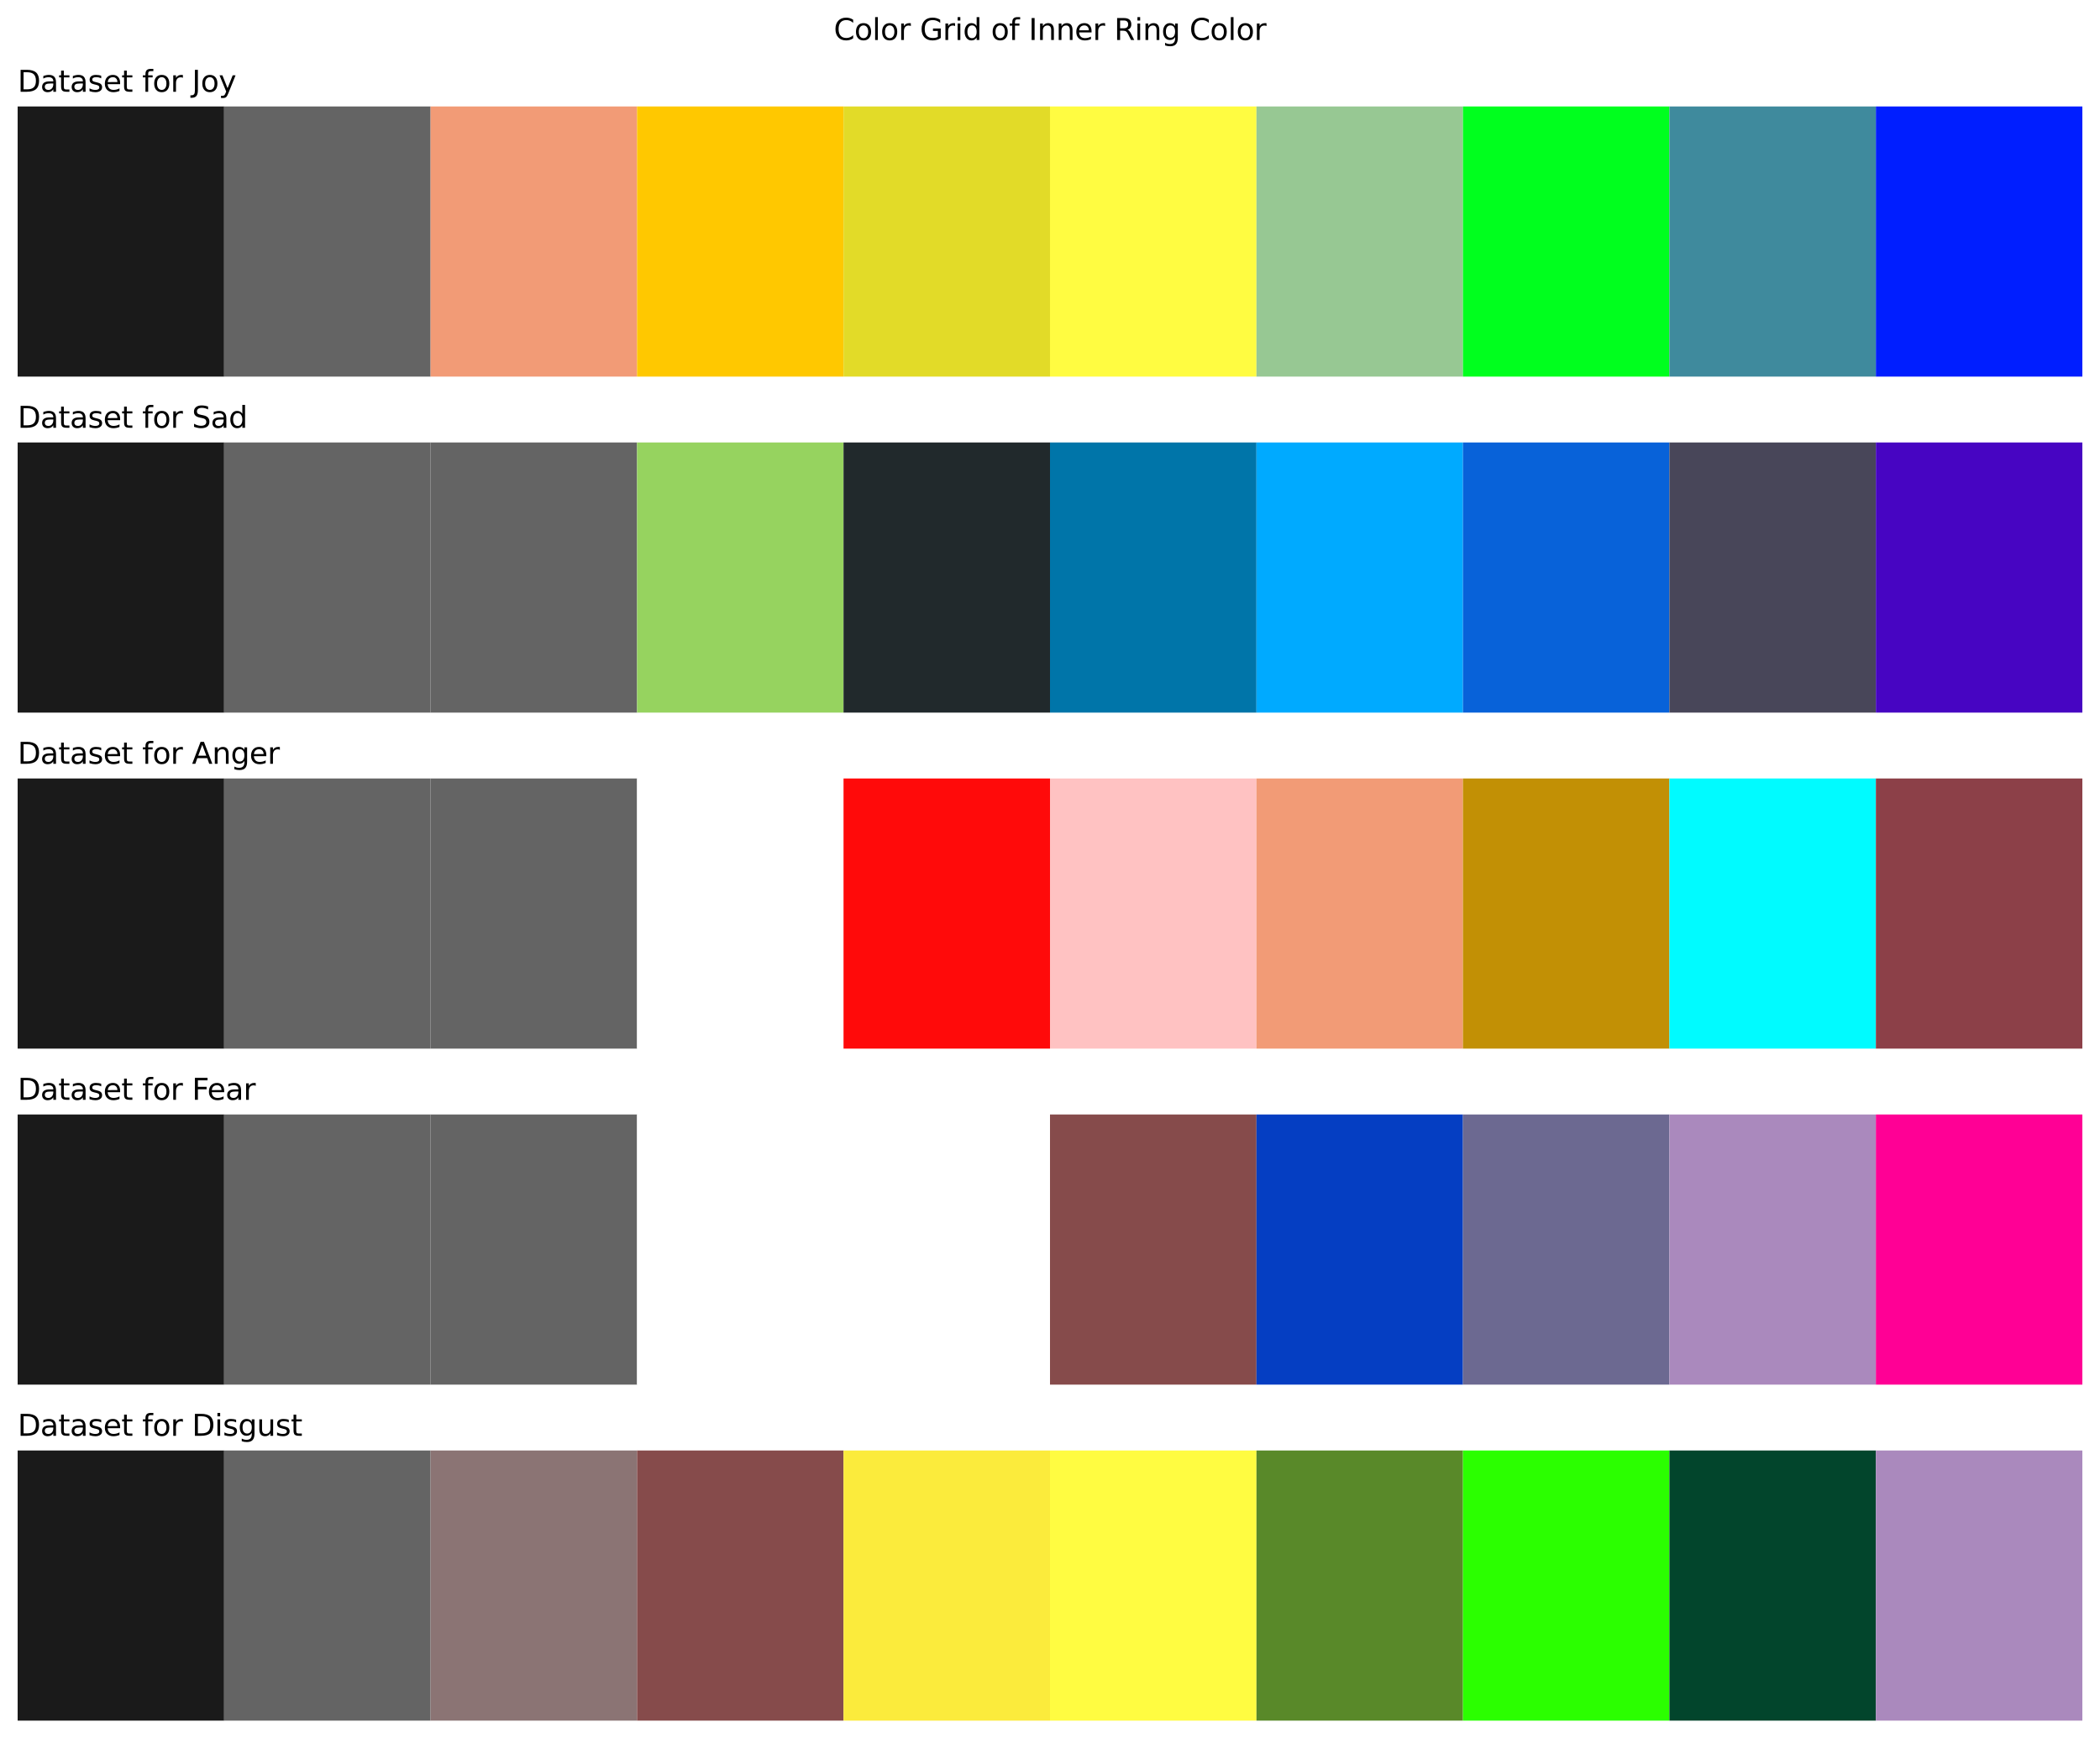 <?xml version="1.0" encoding="utf-8" standalone="no"?>
<!DOCTYPE svg PUBLIC "-//W3C//DTD SVG 1.1//EN"
  "http://www.w3.org/Graphics/SVG/1.1/DTD/svg11.dtd">
<svg xmlns:xlink="http://www.w3.org/1999/xlink" width="856.8pt" height="709.2pt" viewBox="0 0 856.8 709.2" xmlns="http://www.w3.org/2000/svg" version="1.1">
 <defs>
  <style type="text/css">*{stroke-linejoin: round; stroke-linecap: butt}</style>
 </defs>
 <g id="figure_1">
  <g id="patch_1">
   <path d="M 0 709.2 
L 856.8 709.2 
L 856.8 0 
L 0 0 
z
" style="fill: #ffffff"/>
  </g>
  <g id="axes_1">
   <g id="patch_2">
    <path d="M 7.2 153.648 
L 91.44 153.648 
L 91.44 43.44 
L 7.2 43.44 
z
" clip-path="url(#p4a22ac577f)" style="fill: #1a1a1a"/>
   </g>
   <g id="patch_3">
    <path d="M 91.44 153.648 
L 175.68 153.648 
L 175.68 43.44 
L 91.44 43.44 
z
" clip-path="url(#p4a22ac577f)" style="fill: #646464"/>
   </g>
   <g id="patch_4">
    <path d="M 175.68 153.648 
L 259.92 153.648 
L 259.92 43.44 
L 175.68 43.44 
z
" clip-path="url(#p4a22ac577f)" style="fill: #f29b76"/>
   </g>
   <g id="patch_5">
    <path d="M 259.92 153.648 
L 344.16 153.648 
L 344.16 43.44 
L 259.92 43.44 
z
" clip-path="url(#p4a22ac577f)" style="fill: #ffc800"/>
   </g>
   <g id="patch_6">
    <path d="M 344.16 153.648 
L 428.4 153.648 
L 428.4 43.44 
L 344.16 43.44 
z
" clip-path="url(#p4a22ac577f)" style="fill: #e2db28"/>
   </g>
   <g id="patch_7">
    <path d="M 428.4 153.648 
L 512.64 153.648 
L 512.64 43.44 
L 428.4 43.44 
z
" clip-path="url(#p4a22ac577f)" style="fill: #fffc41"/>
   </g>
   <g id="patch_8">
    <path d="M 512.64 153.648 
L 596.88 153.648 
L 596.88 43.44 
L 512.64 43.44 
z
" clip-path="url(#p4a22ac577f)" style="fill: #97c893"/>
   </g>
   <g id="patch_9">
    <path d="M 596.88 153.648 
L 681.12 153.648 
L 681.12 43.44 
L 596.88 43.44 
z
" clip-path="url(#p4a22ac577f)" style="fill: #00ff1e"/>
   </g>
   <g id="patch_10">
    <path d="M 681.12 153.648 
L 765.36 153.648 
L 765.36 43.44 
L 681.12 43.44 
z
" clip-path="url(#p4a22ac577f)" style="fill: #3f8a9d"/>
   </g>
   <g id="patch_11">
    <path d="M 765.36 153.648 
L 849.6 153.648 
L 849.6 43.44 
L 765.36 43.44 
z
" clip-path="url(#p4a22ac577f)" style="fill: #001eff"/>
   </g>
   <g id="text_1">
    <!-- Dataset for Joy -->
    <g transform="translate(7.2 37.44) scale(0.12 -0.12)">
     <defs>
      <path id="DejaVuSans-44" d="M 1259 4147 
L 1259 519 
L 2022 519 
Q 2988 519 3436 956 
Q 3884 1394 3884 2338 
Q 3884 3275 3436 3711 
Q 2988 4147 2022 4147 
L 1259 4147 
z
M 628 4666 
L 1925 4666 
Q 3281 4666 3915 4102 
Q 4550 3538 4550 2338 
Q 4550 1131 3912 565 
Q 3275 0 1925 0 
L 628 0 
L 628 4666 
z
" transform="scale(0.016)"/>
      <path id="DejaVuSans-61" d="M 2194 1759 
Q 1497 1759 1228 1600 
Q 959 1441 959 1056 
Q 959 750 1161 570 
Q 1363 391 1709 391 
Q 2188 391 2477 730 
Q 2766 1069 2766 1631 
L 2766 1759 
L 2194 1759 
z
M 3341 1997 
L 3341 0 
L 2766 0 
L 2766 531 
Q 2569 213 2275 61 
Q 1981 -91 1556 -91 
Q 1019 -91 701 211 
Q 384 513 384 1019 
Q 384 1609 779 1909 
Q 1175 2209 1959 2209 
L 2766 2209 
L 2766 2266 
Q 2766 2663 2505 2880 
Q 2244 3097 1772 3097 
Q 1472 3097 1187 3025 
Q 903 2953 641 2809 
L 641 3341 
Q 956 3463 1253 3523 
Q 1550 3584 1831 3584 
Q 2591 3584 2966 3190 
Q 3341 2797 3341 1997 
z
" transform="scale(0.016)"/>
      <path id="DejaVuSans-74" d="M 1172 4494 
L 1172 3500 
L 2356 3500 
L 2356 3053 
L 1172 3053 
L 1172 1153 
Q 1172 725 1289 603 
Q 1406 481 1766 481 
L 2356 481 
L 2356 0 
L 1766 0 
Q 1100 0 847 248 
Q 594 497 594 1153 
L 594 3053 
L 172 3053 
L 172 3500 
L 594 3500 
L 594 4494 
L 1172 4494 
z
" transform="scale(0.016)"/>
      <path id="DejaVuSans-73" d="M 2834 3397 
L 2834 2853 
Q 2591 2978 2328 3040 
Q 2066 3103 1784 3103 
Q 1356 3103 1142 2972 
Q 928 2841 928 2578 
Q 928 2378 1081 2264 
Q 1234 2150 1697 2047 
L 1894 2003 
Q 2506 1872 2764 1633 
Q 3022 1394 3022 966 
Q 3022 478 2636 193 
Q 2250 -91 1575 -91 
Q 1294 -91 989 -36 
Q 684 19 347 128 
L 347 722 
Q 666 556 975 473 
Q 1284 391 1588 391 
Q 1994 391 2212 530 
Q 2431 669 2431 922 
Q 2431 1156 2273 1281 
Q 2116 1406 1581 1522 
L 1381 1569 
Q 847 1681 609 1914 
Q 372 2147 372 2553 
Q 372 3047 722 3315 
Q 1072 3584 1716 3584 
Q 2034 3584 2315 3537 
Q 2597 3491 2834 3397 
z
" transform="scale(0.016)"/>
      <path id="DejaVuSans-65" d="M 3597 1894 
L 3597 1613 
L 953 1613 
Q 991 1019 1311 708 
Q 1631 397 2203 397 
Q 2534 397 2845 478 
Q 3156 559 3463 722 
L 3463 178 
Q 3153 47 2828 -22 
Q 2503 -91 2169 -91 
Q 1331 -91 842 396 
Q 353 884 353 1716 
Q 353 2575 817 3079 
Q 1281 3584 2069 3584 
Q 2775 3584 3186 3129 
Q 3597 2675 3597 1894 
z
M 3022 2063 
Q 3016 2534 2758 2815 
Q 2500 3097 2075 3097 
Q 1594 3097 1305 2825 
Q 1016 2553 972 2059 
L 3022 2063 
z
" transform="scale(0.016)"/>
      <path id="DejaVuSans-20" transform="scale(0.016)"/>
      <path id="DejaVuSans-66" d="M 2375 4863 
L 2375 4384 
L 1825 4384 
Q 1516 4384 1395 4259 
Q 1275 4134 1275 3809 
L 1275 3500 
L 2222 3500 
L 2222 3053 
L 1275 3053 
L 1275 0 
L 697 0 
L 697 3053 
L 147 3053 
L 147 3500 
L 697 3500 
L 697 3744 
Q 697 4328 969 4595 
Q 1241 4863 1831 4863 
L 2375 4863 
z
" transform="scale(0.016)"/>
      <path id="DejaVuSans-6f" d="M 1959 3097 
Q 1497 3097 1228 2736 
Q 959 2375 959 1747 
Q 959 1119 1226 758 
Q 1494 397 1959 397 
Q 2419 397 2687 759 
Q 2956 1122 2956 1747 
Q 2956 2369 2687 2733 
Q 2419 3097 1959 3097 
z
M 1959 3584 
Q 2709 3584 3137 3096 
Q 3566 2609 3566 1747 
Q 3566 888 3137 398 
Q 2709 -91 1959 -91 
Q 1206 -91 779 398 
Q 353 888 353 1747 
Q 353 2609 779 3096 
Q 1206 3584 1959 3584 
z
" transform="scale(0.016)"/>
      <path id="DejaVuSans-72" d="M 2631 2963 
Q 2534 3019 2420 3045 
Q 2306 3072 2169 3072 
Q 1681 3072 1420 2755 
Q 1159 2438 1159 1844 
L 1159 0 
L 581 0 
L 581 3500 
L 1159 3500 
L 1159 2956 
Q 1341 3275 1631 3429 
Q 1922 3584 2338 3584 
Q 2397 3584 2469 3576 
Q 2541 3569 2628 3553 
L 2631 2963 
z
" transform="scale(0.016)"/>
      <path id="DejaVuSans-4a" d="M 628 4666 
L 1259 4666 
L 1259 325 
Q 1259 -519 939 -900 
Q 619 -1281 -91 -1281 
L -331 -1281 
L -331 -750 
L -134 -750 
Q 284 -750 456 -515 
Q 628 -281 628 325 
L 628 4666 
z
" transform="scale(0.016)"/>
      <path id="DejaVuSans-79" d="M 2059 -325 
Q 1816 -950 1584 -1140 
Q 1353 -1331 966 -1331 
L 506 -1331 
L 506 -850 
L 844 -850 
Q 1081 -850 1212 -737 
Q 1344 -625 1503 -206 
L 1606 56 
L 191 3500 
L 800 3500 
L 1894 763 
L 2988 3500 
L 3597 3500 
L 2059 -325 
z
" transform="scale(0.016)"/>
     </defs>
     <use xlink:href="#DejaVuSans-44"/>
     <use xlink:href="#DejaVuSans-61" transform="translate(77.002 0)"/>
     <use xlink:href="#DejaVuSans-74" transform="translate(138.281 0)"/>
     <use xlink:href="#DejaVuSans-61" transform="translate(177.49 0)"/>
     <use xlink:href="#DejaVuSans-73" transform="translate(238.77 0)"/>
     <use xlink:href="#DejaVuSans-65" transform="translate(290.869 0)"/>
     <use xlink:href="#DejaVuSans-74" transform="translate(352.393 0)"/>
     <use xlink:href="#DejaVuSans-20" transform="translate(391.602 0)"/>
     <use xlink:href="#DejaVuSans-66" transform="translate(423.389 0)"/>
     <use xlink:href="#DejaVuSans-6f" transform="translate(458.594 0)"/>
     <use xlink:href="#DejaVuSans-72" transform="translate(519.775 0)"/>
     <use xlink:href="#DejaVuSans-20" transform="translate(560.889 0)"/>
     <use xlink:href="#DejaVuSans-4a" transform="translate(592.676 0)"/>
     <use xlink:href="#DejaVuSans-6f" transform="translate(622.168 0)"/>
     <use xlink:href="#DejaVuSans-79" transform="translate(683.35 0)"/>
    </g>
   </g>
  </g>
  <g id="axes_2">
   <g id="patch_12">
    <path d="M 7.2 290.736 
L 91.44 290.736 
L 91.44 180.528 
L 7.2 180.528 
z
" clip-path="url(#p913f04e095)" style="fill: #1a1a1a"/>
   </g>
   <g id="patch_13">
    <path d="M 91.44 290.736 
L 175.68 290.736 
L 175.68 180.528 
L 91.44 180.528 
z
" clip-path="url(#p913f04e095)" style="fill: #646464"/>
   </g>
   <g id="patch_14">
    <path d="M 175.68 290.736 
L 259.92 290.736 
L 259.92 180.528 
L 175.68 180.528 
z
" clip-path="url(#p913f04e095)" style="fill: #646464"/>
   </g>
   <g id="patch_15">
    <path d="M 259.92 290.736 
L 344.16 290.736 
L 344.16 180.528 
L 259.92 180.528 
z
" clip-path="url(#p913f04e095)" style="fill: #96d35f"/>
   </g>
   <g id="patch_16">
    <path d="M 344.16 290.736 
L 428.4 290.736 
L 428.4 180.528 
L 344.16 180.528 
z
" clip-path="url(#p913f04e095)" style="fill: #21292c"/>
   </g>
   <g id="patch_17">
    <path d="M 428.4 290.736 
L 512.64 290.736 
L 512.64 180.528 
L 428.4 180.528 
z
" clip-path="url(#p913f04e095)" style="fill: #0075a9"/>
   </g>
   <g id="patch_18">
    <path d="M 512.64 290.736 
L 596.88 290.736 
L 596.88 180.528 
L 512.64 180.528 
z
" clip-path="url(#p913f04e095)" style="fill: #00aaff"/>
   </g>
   <g id="patch_19">
    <path d="M 596.88 290.736 
L 681.12 290.736 
L 681.12 180.528 
L 596.88 180.528 
z
" clip-path="url(#p913f04e095)" style="fill: #0862d9"/>
   </g>
   <g id="patch_20">
    <path d="M 681.12 290.736 
L 765.36 290.736 
L 765.36 180.528 
L 681.12 180.528 
z
" clip-path="url(#p913f04e095)" style="fill: #484659"/>
   </g>
   <g id="patch_21">
    <path d="M 765.36 290.736 
L 849.6 290.736 
L 849.6 180.528 
L 765.36 180.528 
z
" clip-path="url(#p913f04e095)" style="fill: #4705c2"/>
   </g>
   <g id="text_2">
    <!-- Dataset for Sad -->
    <g transform="translate(7.2 174.528) scale(0.12 -0.12)">
     <defs>
      <path id="DejaVuSans-53" d="M 3425 4513 
L 3425 3897 
Q 3066 4069 2747 4153 
Q 2428 4238 2131 4238 
Q 1616 4238 1336 4038 
Q 1056 3838 1056 3469 
Q 1056 3159 1242 3001 
Q 1428 2844 1947 2747 
L 2328 2669 
Q 3034 2534 3370 2195 
Q 3706 1856 3706 1288 
Q 3706 609 3251 259 
Q 2797 -91 1919 -91 
Q 1588 -91 1214 -16 
Q 841 59 441 206 
L 441 856 
Q 825 641 1194 531 
Q 1563 422 1919 422 
Q 2459 422 2753 634 
Q 3047 847 3047 1241 
Q 3047 1584 2836 1778 
Q 2625 1972 2144 2069 
L 1759 2144 
Q 1053 2284 737 2584 
Q 422 2884 422 3419 
Q 422 4038 858 4394 
Q 1294 4750 2059 4750 
Q 2388 4750 2728 4690 
Q 3069 4631 3425 4513 
z
" transform="scale(0.016)"/>
      <path id="DejaVuSans-64" d="M 2906 2969 
L 2906 4863 
L 3481 4863 
L 3481 0 
L 2906 0 
L 2906 525 
Q 2725 213 2448 61 
Q 2172 -91 1784 -91 
Q 1150 -91 751 415 
Q 353 922 353 1747 
Q 353 2572 751 3078 
Q 1150 3584 1784 3584 
Q 2172 3584 2448 3432 
Q 2725 3281 2906 2969 
z
M 947 1747 
Q 947 1113 1208 752 
Q 1469 391 1925 391 
Q 2381 391 2643 752 
Q 2906 1113 2906 1747 
Q 2906 2381 2643 2742 
Q 2381 3103 1925 3103 
Q 1469 3103 1208 2742 
Q 947 2381 947 1747 
z
" transform="scale(0.016)"/>
     </defs>
     <use xlink:href="#DejaVuSans-44"/>
     <use xlink:href="#DejaVuSans-61" transform="translate(77.002 0)"/>
     <use xlink:href="#DejaVuSans-74" transform="translate(138.281 0)"/>
     <use xlink:href="#DejaVuSans-61" transform="translate(177.49 0)"/>
     <use xlink:href="#DejaVuSans-73" transform="translate(238.77 0)"/>
     <use xlink:href="#DejaVuSans-65" transform="translate(290.869 0)"/>
     <use xlink:href="#DejaVuSans-74" transform="translate(352.393 0)"/>
     <use xlink:href="#DejaVuSans-20" transform="translate(391.602 0)"/>
     <use xlink:href="#DejaVuSans-66" transform="translate(423.389 0)"/>
     <use xlink:href="#DejaVuSans-6f" transform="translate(458.594 0)"/>
     <use xlink:href="#DejaVuSans-72" transform="translate(519.775 0)"/>
     <use xlink:href="#DejaVuSans-20" transform="translate(560.889 0)"/>
     <use xlink:href="#DejaVuSans-53" transform="translate(592.676 0)"/>
     <use xlink:href="#DejaVuSans-61" transform="translate(656.152 0)"/>
     <use xlink:href="#DejaVuSans-64" transform="translate(717.432 0)"/>
    </g>
   </g>
  </g>
  <g id="axes_3">
   <g id="patch_22">
    <path d="M 7.2 427.824 
L 91.44 427.824 
L 91.44 317.616 
L 7.2 317.616 
z
" clip-path="url(#p85f7f4f2c9)" style="fill: #1a1a1a"/>
   </g>
   <g id="patch_23">
    <path d="M 91.44 427.824 
L 175.68 427.824 
L 175.68 317.616 
L 91.44 317.616 
z
" clip-path="url(#p85f7f4f2c9)" style="fill: #646464"/>
   </g>
   <g id="patch_24">
    <path d="M 175.68 427.824 
L 259.92 427.824 
L 259.92 317.616 
L 175.68 317.616 
z
" clip-path="url(#p85f7f4f2c9)" style="fill: #646464"/>
   </g>
   <g id="patch_25">
    <path d="M 259.92 427.824 
L 344.16 427.824 
L 344.16 317.616 
L 259.92 317.616 
z
" clip-path="url(#p85f7f4f2c9)" style="fill: #ffffff"/>
   </g>
   <g id="patch_26">
    <path d="M 344.16 427.824 
L 428.4 427.824 
L 428.4 317.616 
L 344.16 317.616 
z
" clip-path="url(#p85f7f4f2c9)" style="fill: #ff0a0a"/>
   </g>
   <g id="patch_27">
    <path d="M 428.4 427.824 
L 512.64 427.824 
L 512.64 317.616 
L 428.4 317.616 
z
" clip-path="url(#p85f7f4f2c9)" style="fill: #ffc2c2"/>
   </g>
   <g id="patch_28">
    <path d="M 512.64 427.824 
L 596.88 427.824 
L 596.88 317.616 
L 512.64 317.616 
z
" clip-path="url(#p85f7f4f2c9)" style="fill: #f29b76"/>
   </g>
   <g id="patch_29">
    <path d="M 596.88 427.824 
L 681.12 427.824 
L 681.12 317.616 
L 596.88 317.616 
z
" clip-path="url(#p85f7f4f2c9)" style="fill: #c29005"/>
   </g>
   <g id="patch_30">
    <path d="M 681.12 427.824 
L 765.36 427.824 
L 765.36 317.616 
L 681.12 317.616 
z
" clip-path="url(#p85f7f4f2c9)" style="fill: #00fbff"/>
   </g>
   <g id="patch_31">
    <path d="M 765.36 427.824 
L 849.6 427.824 
L 849.6 317.616 
L 765.36 317.616 
z
" clip-path="url(#p85f7f4f2c9)" style="fill: #8c4048"/>
   </g>
   <g id="text_3">
    <!-- Dataset for Anger -->
    <g transform="translate(7.2 311.616) scale(0.12 -0.12)">
     <defs>
      <path id="DejaVuSans-41" d="M 2188 4044 
L 1331 1722 
L 3047 1722 
L 2188 4044 
z
M 1831 4666 
L 2547 4666 
L 4325 0 
L 3669 0 
L 3244 1197 
L 1141 1197 
L 716 0 
L 50 0 
L 1831 4666 
z
" transform="scale(0.016)"/>
      <path id="DejaVuSans-6e" d="M 3513 2113 
L 3513 0 
L 2938 0 
L 2938 2094 
Q 2938 2591 2744 2837 
Q 2550 3084 2163 3084 
Q 1697 3084 1428 2787 
Q 1159 2491 1159 1978 
L 1159 0 
L 581 0 
L 581 3500 
L 1159 3500 
L 1159 2956 
Q 1366 3272 1645 3428 
Q 1925 3584 2291 3584 
Q 2894 3584 3203 3211 
Q 3513 2838 3513 2113 
z
" transform="scale(0.016)"/>
      <path id="DejaVuSans-67" d="M 2906 1791 
Q 2906 2416 2648 2759 
Q 2391 3103 1925 3103 
Q 1463 3103 1205 2759 
Q 947 2416 947 1791 
Q 947 1169 1205 825 
Q 1463 481 1925 481 
Q 2391 481 2648 825 
Q 2906 1169 2906 1791 
z
M 3481 434 
Q 3481 -459 3084 -895 
Q 2688 -1331 1869 -1331 
Q 1566 -1331 1297 -1286 
Q 1028 -1241 775 -1147 
L 775 -588 
Q 1028 -725 1275 -790 
Q 1522 -856 1778 -856 
Q 2344 -856 2625 -561 
Q 2906 -266 2906 331 
L 2906 616 
Q 2728 306 2450 153 
Q 2172 0 1784 0 
Q 1141 0 747 490 
Q 353 981 353 1791 
Q 353 2603 747 3093 
Q 1141 3584 1784 3584 
Q 2172 3584 2450 3431 
Q 2728 3278 2906 2969 
L 2906 3500 
L 3481 3500 
L 3481 434 
z
" transform="scale(0.016)"/>
     </defs>
     <use xlink:href="#DejaVuSans-44"/>
     <use xlink:href="#DejaVuSans-61" transform="translate(77.002 0)"/>
     <use xlink:href="#DejaVuSans-74" transform="translate(138.281 0)"/>
     <use xlink:href="#DejaVuSans-61" transform="translate(177.49 0)"/>
     <use xlink:href="#DejaVuSans-73" transform="translate(238.77 0)"/>
     <use xlink:href="#DejaVuSans-65" transform="translate(290.869 0)"/>
     <use xlink:href="#DejaVuSans-74" transform="translate(352.393 0)"/>
     <use xlink:href="#DejaVuSans-20" transform="translate(391.602 0)"/>
     <use xlink:href="#DejaVuSans-66" transform="translate(423.389 0)"/>
     <use xlink:href="#DejaVuSans-6f" transform="translate(458.594 0)"/>
     <use xlink:href="#DejaVuSans-72" transform="translate(519.775 0)"/>
     <use xlink:href="#DejaVuSans-20" transform="translate(560.889 0)"/>
     <use xlink:href="#DejaVuSans-41" transform="translate(592.676 0)"/>
     <use xlink:href="#DejaVuSans-6e" transform="translate(661.084 0)"/>
     <use xlink:href="#DejaVuSans-67" transform="translate(724.463 0)"/>
     <use xlink:href="#DejaVuSans-65" transform="translate(787.939 0)"/>
     <use xlink:href="#DejaVuSans-72" transform="translate(849.463 0)"/>
    </g>
   </g>
  </g>
  <g id="axes_4">
   <g id="patch_32">
    <path d="M 7.2 564.912 
L 91.44 564.912 
L 91.44 454.704 
L 7.2 454.704 
z
" clip-path="url(#pba6c62192e)" style="fill: #1a1a1a"/>
   </g>
   <g id="patch_33">
    <path d="M 91.44 564.912 
L 175.68 564.912 
L 175.68 454.704 
L 91.44 454.704 
z
" clip-path="url(#pba6c62192e)" style="fill: #646464"/>
   </g>
   <g id="patch_34">
    <path d="M 175.68 564.912 
L 259.92 564.912 
L 259.92 454.704 
L 175.68 454.704 
z
" clip-path="url(#pba6c62192e)" style="fill: #646464"/>
   </g>
   <g id="patch_35">
    <path d="M 259.92 564.912 
L 344.16 564.912 
L 344.16 454.704 
L 259.92 454.704 
z
" clip-path="url(#pba6c62192e)" style="fill: #ffffff"/>
   </g>
   <g id="patch_36">
    <path d="M 344.16 564.912 
L 428.4 564.912 
L 428.4 454.704 
L 344.16 454.704 
z
" clip-path="url(#pba6c62192e)" style="fill: #ffffff"/>
   </g>
   <g id="patch_37">
    <path d="M 428.4 564.912 
L 512.64 564.912 
L 512.64 454.704 
L 428.4 454.704 
z
" clip-path="url(#pba6c62192e)" style="fill: #864b4b"/>
   </g>
   <g id="patch_38">
    <path d="M 512.64 564.912 
L 596.88 564.912 
L 596.88 454.704 
L 512.64 454.704 
z
" clip-path="url(#pba6c62192e)" style="fill: #053ec2"/>
   </g>
   <g id="patch_39">
    <path d="M 596.88 564.912 
L 681.12 564.912 
L 681.12 454.704 
L 596.88 454.704 
z
" clip-path="url(#pba6c62192e)" style="fill: #6c6991"/>
   </g>
   <g id="patch_40">
    <path d="M 681.12 564.912 
L 765.36 564.912 
L 765.36 454.704 
L 681.12 454.704 
z
" clip-path="url(#pba6c62192e)" style="fill: #aa89bd"/>
   </g>
   <g id="patch_41">
    <path d="M 765.36 564.912 
L 849.6 564.912 
L 849.6 454.704 
L 765.36 454.704 
z
" clip-path="url(#pba6c62192e)" style="fill: #ff0095"/>
   </g>
   <g id="text_4">
    <!-- Dataset for Fear -->
    <g transform="translate(7.2 448.704) scale(0.12 -0.12)">
     <defs>
      <path id="DejaVuSans-46" d="M 628 4666 
L 3309 4666 
L 3309 4134 
L 1259 4134 
L 1259 2759 
L 3109 2759 
L 3109 2228 
L 1259 2228 
L 1259 0 
L 628 0 
L 628 4666 
z
" transform="scale(0.016)"/>
     </defs>
     <use xlink:href="#DejaVuSans-44"/>
     <use xlink:href="#DejaVuSans-61" transform="translate(77.002 0)"/>
     <use xlink:href="#DejaVuSans-74" transform="translate(138.281 0)"/>
     <use xlink:href="#DejaVuSans-61" transform="translate(177.49 0)"/>
     <use xlink:href="#DejaVuSans-73" transform="translate(238.77 0)"/>
     <use xlink:href="#DejaVuSans-65" transform="translate(290.869 0)"/>
     <use xlink:href="#DejaVuSans-74" transform="translate(352.393 0)"/>
     <use xlink:href="#DejaVuSans-20" transform="translate(391.602 0)"/>
     <use xlink:href="#DejaVuSans-66" transform="translate(423.389 0)"/>
     <use xlink:href="#DejaVuSans-6f" transform="translate(458.594 0)"/>
     <use xlink:href="#DejaVuSans-72" transform="translate(519.775 0)"/>
     <use xlink:href="#DejaVuSans-20" transform="translate(560.889 0)"/>
     <use xlink:href="#DejaVuSans-46" transform="translate(592.676 0)"/>
     <use xlink:href="#DejaVuSans-65" transform="translate(644.695 0)"/>
     <use xlink:href="#DejaVuSans-61" transform="translate(706.219 0)"/>
     <use xlink:href="#DejaVuSans-72" transform="translate(767.498 0)"/>
    </g>
   </g>
  </g>
  <g id="axes_5">
   <g id="patch_42">
    <path d="M 7.2 702 
L 91.44 702 
L 91.44 591.792 
L 7.2 591.792 
z
" clip-path="url(#p0abbd66b8f)" style="fill: #1a1a1a"/>
   </g>
   <g id="patch_43">
    <path d="M 91.44 702 
L 175.68 702 
L 175.68 591.792 
L 91.44 591.792 
z
" clip-path="url(#p0abbd66b8f)" style="fill: #646464"/>
   </g>
   <g id="patch_44">
    <path d="M 175.68 702 
L 259.92 702 
L 259.92 591.792 
L 175.68 591.792 
z
" clip-path="url(#p0abbd66b8f)" style="fill: #8b7474"/>
   </g>
   <g id="patch_45">
    <path d="M 259.92 702 
L 344.16 702 
L 344.16 591.792 
L 259.92 591.792 
z
" clip-path="url(#p0abbd66b8f)" style="fill: #864b4b"/>
   </g>
   <g id="patch_46">
    <path d="M 344.16 702 
L 428.4 702 
L 428.4 591.792 
L 344.16 591.792 
z
" clip-path="url(#p0abbd66b8f)" style="fill: #fbeb3c"/>
   </g>
   <g id="patch_47">
    <path d="M 428.4 702 
L 512.64 702 
L 512.64 591.792 
L 428.4 591.792 
z
" clip-path="url(#p0abbd66b8f)" style="fill: #fffc41"/>
   </g>
   <g id="patch_48">
    <path d="M 512.64 702 
L 596.88 702 
L 596.88 591.792 
L 512.64 591.792 
z
" clip-path="url(#p0abbd66b8f)" style="fill: #598929"/>
   </g>
   <g id="patch_49">
    <path d="M 596.88 702 
L 681.12 702 
L 681.12 591.792 
L 596.88 591.792 
z
" clip-path="url(#p0abbd66b8f)" style="fill: #2bff00"/>
   </g>
   <g id="patch_50">
    <path d="M 681.12 702 
L 765.36 702 
L 765.36 591.792 
L 681.12 591.792 
z
" clip-path="url(#p0abbd66b8f)" style="fill: #02452c"/>
   </g>
   <g id="patch_51">
    <path d="M 765.36 702 
L 849.6 702 
L 849.6 591.792 
L 765.36 591.792 
z
" clip-path="url(#p0abbd66b8f)" style="fill: #aa89bd"/>
   </g>
   <g id="text_5">
    <!-- Dataset for Disgust -->
    <g transform="translate(7.2 585.792) scale(0.12 -0.12)">
     <defs>
      <path id="DejaVuSans-69" d="M 603 3500 
L 1178 3500 
L 1178 0 
L 603 0 
L 603 3500 
z
M 603 4863 
L 1178 4863 
L 1178 4134 
L 603 4134 
L 603 4863 
z
" transform="scale(0.016)"/>
      <path id="DejaVuSans-75" d="M 544 1381 
L 544 3500 
L 1119 3500 
L 1119 1403 
Q 1119 906 1312 657 
Q 1506 409 1894 409 
Q 2359 409 2629 706 
Q 2900 1003 2900 1516 
L 2900 3500 
L 3475 3500 
L 3475 0 
L 2900 0 
L 2900 538 
Q 2691 219 2414 64 
Q 2138 -91 1772 -91 
Q 1169 -91 856 284 
Q 544 659 544 1381 
z
M 1991 3584 
L 1991 3584 
z
" transform="scale(0.016)"/>
     </defs>
     <use xlink:href="#DejaVuSans-44"/>
     <use xlink:href="#DejaVuSans-61" transform="translate(77.002 0)"/>
     <use xlink:href="#DejaVuSans-74" transform="translate(138.281 0)"/>
     <use xlink:href="#DejaVuSans-61" transform="translate(177.49 0)"/>
     <use xlink:href="#DejaVuSans-73" transform="translate(238.77 0)"/>
     <use xlink:href="#DejaVuSans-65" transform="translate(290.869 0)"/>
     <use xlink:href="#DejaVuSans-74" transform="translate(352.393 0)"/>
     <use xlink:href="#DejaVuSans-20" transform="translate(391.602 0)"/>
     <use xlink:href="#DejaVuSans-66" transform="translate(423.389 0)"/>
     <use xlink:href="#DejaVuSans-6f" transform="translate(458.594 0)"/>
     <use xlink:href="#DejaVuSans-72" transform="translate(519.775 0)"/>
     <use xlink:href="#DejaVuSans-20" transform="translate(560.889 0)"/>
     <use xlink:href="#DejaVuSans-44" transform="translate(592.676 0)"/>
     <use xlink:href="#DejaVuSans-69" transform="translate(669.678 0)"/>
     <use xlink:href="#DejaVuSans-73" transform="translate(697.461 0)"/>
     <use xlink:href="#DejaVuSans-67" transform="translate(749.561 0)"/>
     <use xlink:href="#DejaVuSans-75" transform="translate(813.037 0)"/>
     <use xlink:href="#DejaVuSans-73" transform="translate(876.416 0)"/>
     <use xlink:href="#DejaVuSans-74" transform="translate(928.516 0)"/>
    </g>
   </g>
  </g>
  <g id="text_6">
   <!-- Color Grid of Inner Ring Color -->
   <g transform="translate(340.178 16.318) scale(0.12 -0.12)">
    <defs>
     <path id="DejaVuSans-43" d="M 4122 4306 
L 4122 3641 
Q 3803 3938 3442 4084 
Q 3081 4231 2675 4231 
Q 1875 4231 1450 3742 
Q 1025 3253 1025 2328 
Q 1025 1406 1450 917 
Q 1875 428 2675 428 
Q 3081 428 3442 575 
Q 3803 722 4122 1019 
L 4122 359 
Q 3791 134 3420 21 
Q 3050 -91 2638 -91 
Q 1578 -91 968 557 
Q 359 1206 359 2328 
Q 359 3453 968 4101 
Q 1578 4750 2638 4750 
Q 3056 4750 3426 4639 
Q 3797 4528 4122 4306 
z
" transform="scale(0.016)"/>
     <path id="DejaVuSans-6c" d="M 603 4863 
L 1178 4863 
L 1178 0 
L 603 0 
L 603 4863 
z
" transform="scale(0.016)"/>
     <path id="DejaVuSans-47" d="M 3809 666 
L 3809 1919 
L 2778 1919 
L 2778 2438 
L 4434 2438 
L 4434 434 
Q 4069 175 3628 42 
Q 3188 -91 2688 -91 
Q 1594 -91 976 548 
Q 359 1188 359 2328 
Q 359 3472 976 4111 
Q 1594 4750 2688 4750 
Q 3144 4750 3555 4637 
Q 3966 4525 4313 4306 
L 4313 3634 
Q 3963 3931 3569 4081 
Q 3175 4231 2741 4231 
Q 1884 4231 1454 3753 
Q 1025 3275 1025 2328 
Q 1025 1384 1454 906 
Q 1884 428 2741 428 
Q 3075 428 3337 486 
Q 3600 544 3809 666 
z
" transform="scale(0.016)"/>
     <path id="DejaVuSans-49" d="M 628 4666 
L 1259 4666 
L 1259 0 
L 628 0 
L 628 4666 
z
" transform="scale(0.016)"/>
     <path id="DejaVuSans-52" d="M 2841 2188 
Q 3044 2119 3236 1894 
Q 3428 1669 3622 1275 
L 4263 0 
L 3584 0 
L 2988 1197 
Q 2756 1666 2539 1819 
Q 2322 1972 1947 1972 
L 1259 1972 
L 1259 0 
L 628 0 
L 628 4666 
L 2053 4666 
Q 2853 4666 3247 4331 
Q 3641 3997 3641 3322 
Q 3641 2881 3436 2590 
Q 3231 2300 2841 2188 
z
M 1259 4147 
L 1259 2491 
L 2053 2491 
Q 2509 2491 2742 2702 
Q 2975 2913 2975 3322 
Q 2975 3731 2742 3939 
Q 2509 4147 2053 4147 
L 1259 4147 
z
" transform="scale(0.016)"/>
    </defs>
    <use xlink:href="#DejaVuSans-43"/>
    <use xlink:href="#DejaVuSans-6f" transform="translate(69.824 0)"/>
    <use xlink:href="#DejaVuSans-6c" transform="translate(131.006 0)"/>
    <use xlink:href="#DejaVuSans-6f" transform="translate(158.789 0)"/>
    <use xlink:href="#DejaVuSans-72" transform="translate(219.971 0)"/>
    <use xlink:href="#DejaVuSans-20" transform="translate(261.084 0)"/>
    <use xlink:href="#DejaVuSans-47" transform="translate(292.871 0)"/>
    <use xlink:href="#DejaVuSans-72" transform="translate(370.361 0)"/>
    <use xlink:href="#DejaVuSans-69" transform="translate(411.475 0)"/>
    <use xlink:href="#DejaVuSans-64" transform="translate(439.258 0)"/>
    <use xlink:href="#DejaVuSans-20" transform="translate(502.734 0)"/>
    <use xlink:href="#DejaVuSans-6f" transform="translate(534.521 0)"/>
    <use xlink:href="#DejaVuSans-66" transform="translate(595.703 0)"/>
    <use xlink:href="#DejaVuSans-20" transform="translate(630.908 0)"/>
    <use xlink:href="#DejaVuSans-49" transform="translate(662.695 0)"/>
    <use xlink:href="#DejaVuSans-6e" transform="translate(692.188 0)"/>
    <use xlink:href="#DejaVuSans-6e" transform="translate(755.566 0)"/>
    <use xlink:href="#DejaVuSans-65" transform="translate(818.945 0)"/>
    <use xlink:href="#DejaVuSans-72" transform="translate(880.469 0)"/>
    <use xlink:href="#DejaVuSans-20" transform="translate(921.582 0)"/>
    <use xlink:href="#DejaVuSans-52" transform="translate(953.369 0)"/>
    <use xlink:href="#DejaVuSans-69" transform="translate(1022.852 0)"/>
    <use xlink:href="#DejaVuSans-6e" transform="translate(1050.635 0)"/>
    <use xlink:href="#DejaVuSans-67" transform="translate(1114.014 0)"/>
    <use xlink:href="#DejaVuSans-20" transform="translate(1177.49 0)"/>
    <use xlink:href="#DejaVuSans-43" transform="translate(1209.277 0)"/>
    <use xlink:href="#DejaVuSans-6f" transform="translate(1279.102 0)"/>
    <use xlink:href="#DejaVuSans-6c" transform="translate(1340.283 0)"/>
    <use xlink:href="#DejaVuSans-6f" transform="translate(1368.066 0)"/>
    <use xlink:href="#DejaVuSans-72" transform="translate(1429.248 0)"/>
   </g>
  </g>
 </g>
 <defs>
  <clipPath id="p4a22ac577f">
   <rect x="7.2" y="43.44" width="842.4" height="110.208"/>
  </clipPath>
  <clipPath id="p913f04e095">
   <rect x="7.2" y="180.528" width="842.4" height="110.208"/>
  </clipPath>
  <clipPath id="p85f7f4f2c9">
   <rect x="7.2" y="317.616" width="842.4" height="110.208"/>
  </clipPath>
  <clipPath id="pba6c62192e">
   <rect x="7.2" y="454.704" width="842.4" height="110.208"/>
  </clipPath>
  <clipPath id="p0abbd66b8f">
   <rect x="7.2" y="591.792" width="842.4" height="110.208"/>
  </clipPath>
 </defs>
</svg>
